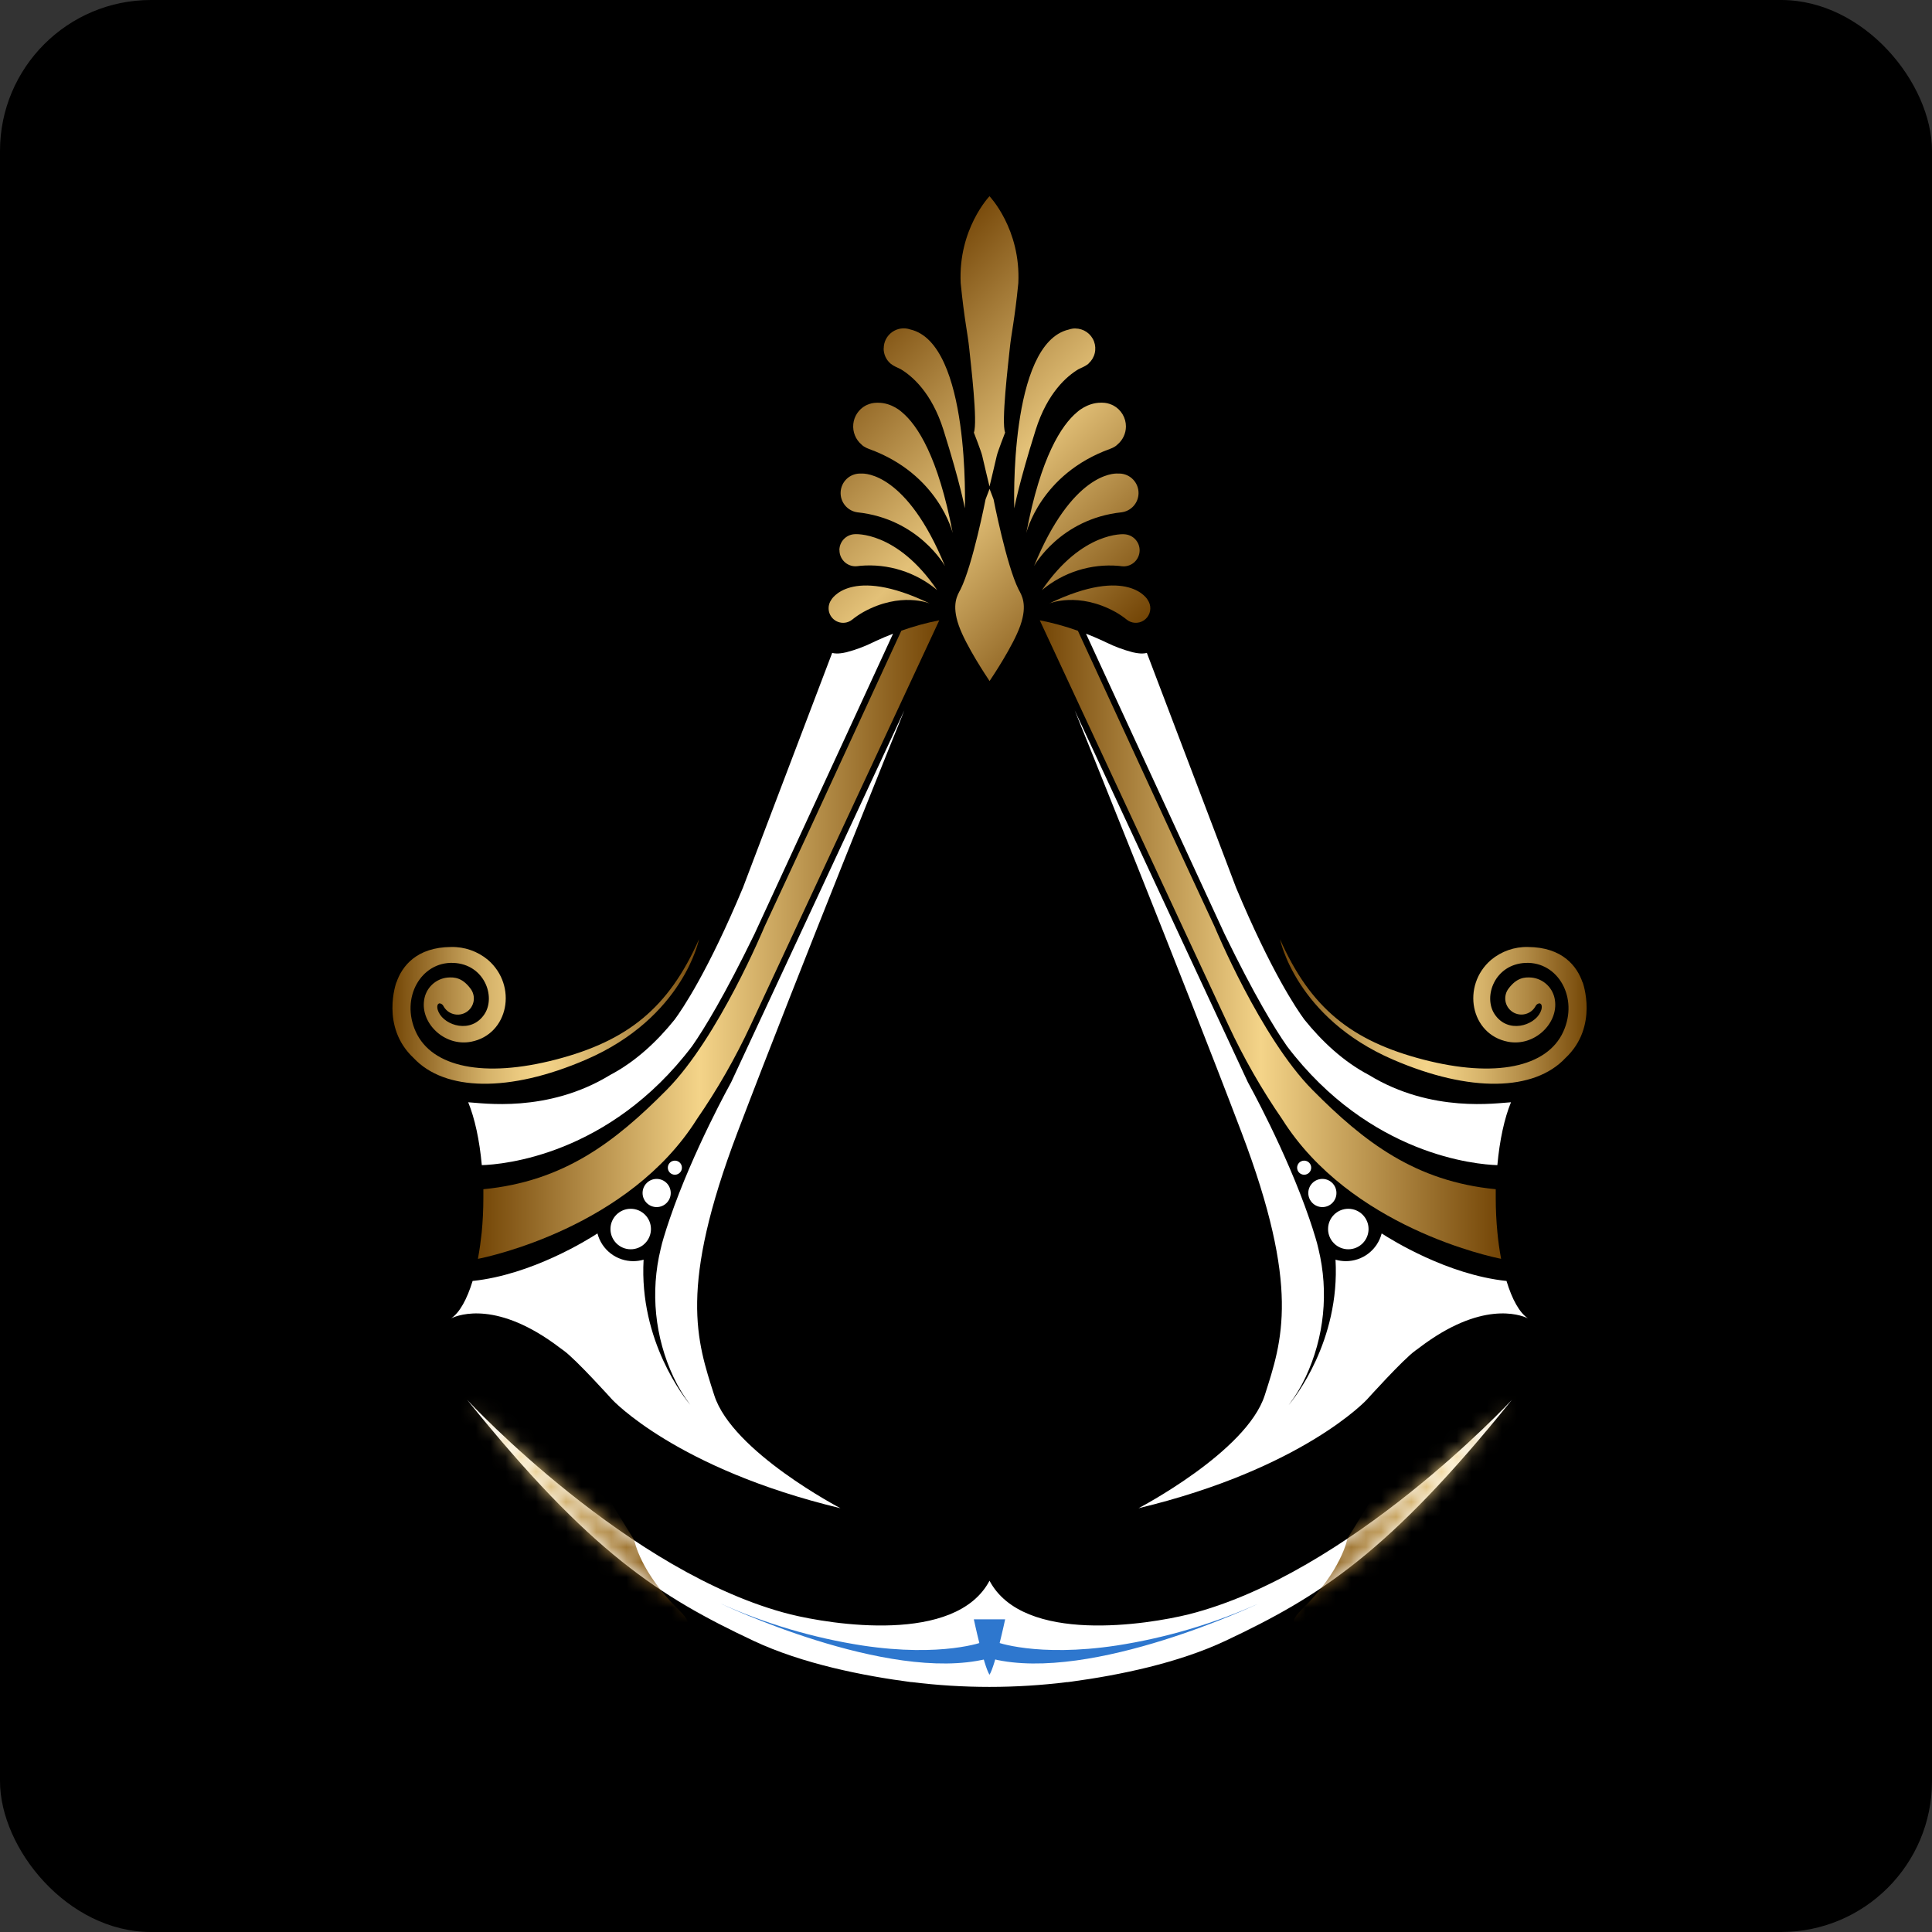 <svg width="128" height="128" viewBox="0 0 128 128" fill="none" xmlns="http://www.w3.org/2000/svg">
<rect x="0" y="0" width="128" height="128" fill="#333333" stroke="none"/>
<rect width="128" height="128" rx="10" fill="black"/>
<path d="M100.167 92.743C91.993 102.891 87.413 105.778 81.195 108.706C78.047 110.189 74.142 110.984 71.026 111.407L70.706 111.449L70.724 111.44C67.291 111.869 63.818 111.869 60.385 111.44V111.447C57.222 111.034 53.172 110.237 49.918 108.706C43.703 105.778 39.128 102.889 30.949 92.743C31.114 92.921 41.699 104.266 52.37 106.956C55.036 107.613 63.312 108.968 65.558 104.727C67.808 108.968 76.086 107.613 78.746 106.956C89.417 104.266 100.002 92.921 100.167 92.743Z" fill="white"/>
<mask id="mask0_695_371" style="mask-type:luminance" maskUnits="userSpaceOnUse" x="30" y="92" width="71" height="20">
<path d="M100.167 92.742C91.993 102.89 87.413 105.777 81.195 108.705C78.047 110.188 74.142 110.983 71.026 111.406L70.706 111.448L70.724 111.439C67.291 111.868 63.818 111.868 60.385 111.439V111.446C57.222 111.033 53.172 110.236 49.918 108.705C43.703 105.777 39.128 102.888 30.949 92.742C31.114 92.919 41.699 104.265 52.37 106.955C55.036 107.612 63.312 108.967 65.558 104.726C67.808 108.967 76.086 107.612 78.746 106.955C89.417 104.265 100.002 92.919 100.167 92.742Z" fill="white"/>
</mask>
<g mask="url(#mask0_695_371)">
<path d="M42.028 102.053C42.028 102.053 42.407 104.182 45.03 106.719C47.654 109.256 40.075 107.477 40.075 107.477L29.175 102.549L23.637 91.526C23.637 91.526 30.953 91.089 31.798 91.351C32.643 91.614 37.977 95.463 37.977 95.463L42.028 102.053Z" fill="url(#paint0_linear_695_371)"/>
<path d="M89.267 101.944C89.267 101.944 88.888 104.073 86.265 106.61C83.642 109.147 91.22 107.368 91.22 107.368L102.121 102.44L107.659 91.417C107.659 91.417 100.343 90.98 99.498 91.242C98.652 91.504 93.318 95.354 93.318 95.354L89.267 101.944Z" fill="url(#paint1_linear_695_371)"/>
</g>
<path d="M65.557 13C65.557 13 63.473 15.174 63.648 18.76C63.896 21.237 64.114 22.084 64.216 23.104C64.319 24.123 64.784 27.975 64.522 28.659C64.522 28.659 65.017 29.927 65.076 30.205C65.134 30.482 65.555 32.223 65.557 32.231C65.557 32.223 65.979 30.481 66.037 30.205C66.096 29.928 66.591 28.659 66.591 28.659C66.329 27.975 66.795 24.125 66.898 23.104C67.001 22.082 67.219 21.237 67.466 18.76C67.641 15.174 65.558 13 65.557 13ZM75.431 32.693C75.439 32.351 75.311 32.02 75.074 31.772C74.838 31.525 74.514 31.381 74.172 31.374C74.131 31.371 74.089 31.371 74.048 31.374C73.781 31.358 71.017 31.364 68.507 37.504C68.507 37.504 70.239 34.371 74.316 33.94C74.62 33.898 74.899 33.75 75.103 33.522C75.307 33.293 75.424 32.999 75.431 32.693ZM67.482 39.049C66.674 37.43 65.825 33.078 65.825 33.078L65.562 32.389L65.298 33.078C65.298 33.078 64.445 37.43 63.637 39.049C63.44 39.42 63.025 40.033 63.527 41.454C63.994 42.779 65.378 44.846 65.562 45.12C65.746 44.846 67.128 42.779 67.596 41.454C68.094 40.033 67.679 39.42 67.482 39.049ZM76.042 39.748C76.042 39.748 74.788 37.445 69.513 39.982C69.513 39.982 71.437 39.177 73.922 40.556C74.181 40.705 74.429 40.873 74.661 41.061C74.734 41.118 74.815 41.165 74.902 41.198C75.094 41.273 75.305 41.284 75.504 41.229C75.704 41.175 75.88 41.057 76.007 40.895C76.134 40.732 76.206 40.533 76.211 40.327C76.217 40.12 76.156 39.917 76.037 39.748H76.042ZM71.244 21.76C71.097 21.76 70.951 21.785 70.812 21.833C66.822 22.753 67.198 33.682 67.198 33.682C67.198 33.682 67.48 32.091 68.616 28.482C69.395 26.01 70.698 24.914 71.44 24.468L71.79 24.3L71.816 24.288L71.868 24.257H71.876C71.957 24.211 72.035 24.159 72.109 24.102L72.121 24.081C72.322 23.902 72.464 23.667 72.528 23.405C72.592 23.144 72.575 22.869 72.48 22.618C72.384 22.366 72.214 22.15 71.993 21.997C71.771 21.845 71.508 21.763 71.24 21.763L71.244 21.76ZM74.596 28.255C74.596 27.97 74.519 27.691 74.373 27.447C74.228 27.203 74.019 27.003 73.768 26.868C73.768 26.868 73.708 26.836 73.675 26.823C73.47 26.729 73.248 26.68 73.022 26.68C72.994 26.68 72.967 26.68 72.939 26.68C72.007 26.68 71.346 27.318 71.346 27.318C70.342 28.161 68.959 30.234 67.994 35.315C67.994 35.315 68.916 31.41 73.543 29.741C73.666 29.697 73.784 29.639 73.893 29.568C73.944 29.534 73.991 29.495 74.033 29.451C74.208 29.305 74.35 29.122 74.447 28.915C74.544 28.709 74.595 28.483 74.596 28.255ZM74.49 35.395C74.49 35.395 71.714 35.162 69.033 39.096C70.453 37.907 72.288 37.33 74.133 37.492C74.243 37.503 74.309 37.514 74.309 37.514C74.352 37.52 74.395 37.523 74.439 37.523C74.717 37.523 74.984 37.415 75.183 37.221C75.381 37.027 75.496 36.763 75.503 36.485C75.51 36.207 75.408 35.938 75.218 35.734C75.029 35.531 74.768 35.41 74.49 35.397V35.395ZM56.797 33.941C60.877 34.372 62.608 37.505 62.608 37.505C60.097 31.365 57.333 31.36 57.066 31.375C57.025 31.372 56.984 31.372 56.943 31.375C56.62 31.385 56.313 31.515 56.082 31.74C55.851 31.965 55.713 32.269 55.695 32.591C55.676 32.913 55.779 33.23 55.983 33.48C56.188 33.73 56.478 33.895 56.797 33.941ZM54.897 40.301C54.897 40.458 54.935 40.612 55.008 40.75C55.081 40.889 55.187 41.007 55.316 41.096C55.445 41.184 55.594 41.239 55.749 41.257C55.905 41.275 56.062 41.255 56.208 41.198C56.295 41.165 56.376 41.118 56.448 41.061C56.682 40.873 56.929 40.705 57.189 40.556C59.674 39.177 61.597 39.982 61.597 39.982C56.321 37.445 55.068 39.748 55.068 39.748C54.955 39.911 54.895 40.104 54.897 40.301ZM58.543 23.086C58.543 23.273 58.583 23.459 58.659 23.63C58.736 23.801 58.848 23.953 58.989 24.078L59.011 24.096C59.085 24.153 59.163 24.205 59.244 24.251H59.252L59.305 24.282L59.33 24.294L59.68 24.462C60.423 24.908 61.725 26.005 62.504 28.476C63.641 32.085 63.923 33.676 63.923 33.676C63.923 33.676 64.297 22.747 60.309 21.828C60.109 21.758 59.895 21.738 59.686 21.767C59.477 21.797 59.278 21.877 59.106 22C58.933 22.122 58.793 22.284 58.696 22.472C58.599 22.66 58.549 22.869 58.549 23.08L58.543 23.086ZM57.081 29.455C57.123 29.499 57.17 29.538 57.221 29.571C57.331 29.643 57.448 29.701 57.571 29.744C62.198 31.413 63.12 35.318 63.12 35.318C62.155 30.237 60.773 28.165 59.77 27.321C59.77 27.321 59.108 26.68 58.175 26.683C58.148 26.683 58.121 26.683 58.093 26.683C57.867 26.684 57.645 26.733 57.439 26.827C57.408 26.84 57.347 26.871 57.347 26.871C57.122 26.993 56.931 27.168 56.789 27.381C56.647 27.594 56.559 27.838 56.533 28.093C56.507 28.347 56.543 28.604 56.639 28.842C56.734 29.079 56.886 29.29 57.081 29.455ZM55.617 36.453C55.617 36.593 55.644 36.732 55.698 36.861C55.751 36.99 55.829 37.107 55.928 37.206C56.027 37.305 56.144 37.384 56.273 37.437C56.402 37.491 56.541 37.518 56.68 37.518C56.724 37.518 56.768 37.515 56.811 37.509C56.811 37.509 56.876 37.498 56.987 37.487C58.833 37.325 60.667 37.902 62.088 39.092C59.406 35.155 56.63 35.391 56.63 35.391C56.356 35.402 56.097 35.519 55.907 35.716C55.717 35.914 55.611 36.178 55.611 36.452L55.617 36.453Z" fill="url(#paint2_linear_695_371)"/>
<path d="M101.229 87.343C100.673 87.08 98.121 86.177 94.04 89.284C93.951 89.351 93.862 89.416 93.772 89.48C92.956 90.063 90.556 92.73 90.556 92.73C90.556 92.73 86.316 97.312 75.429 99.924C75.429 99.924 82.588 96.192 83.791 92.445C84.95 88.829 86.174 85.33 82.239 74.981C78.232 64.439 71.414 47.587 71.203 47.065L82.675 71.701C82.675 71.701 85.203 76.233 86.746 80.738C86.891 81.157 87.026 81.575 87.15 81.991C87.228 82.241 87.295 82.494 87.352 82.749C88.043 85.596 87.74 88.594 86.495 91.246C86.187 91.899 85.812 92.518 85.375 93.093C85.732 92.668 88.785 88.871 88.482 83.457C88.705 83.522 88.936 83.555 89.168 83.555C89.711 83.555 90.238 83.375 90.668 83.042C91.097 82.709 91.404 82.244 91.539 81.718C92.182 82.135 95.895 84.458 99.81 84.867C100.181 86.093 100.673 86.974 101.229 87.343Z" fill="white"/>
<path d="M86.404 77.829C86.661 77.829 86.87 77.62 86.87 77.362C86.87 77.104 86.661 76.895 86.404 76.895C86.146 76.895 85.938 77.104 85.938 77.362C85.938 77.62 86.146 77.829 86.404 77.829Z" fill="white"/>
<path d="M87.61 79.973C88.126 79.973 88.543 79.555 88.543 79.04C88.543 78.524 88.126 78.106 87.61 78.106C87.095 78.106 86.678 78.524 86.678 79.04C86.678 79.555 87.095 79.973 87.61 79.973Z" fill="white"/>
<path d="M89.329 82.768C90.07 82.768 90.67 82.167 90.67 81.426C90.67 80.686 90.07 80.085 89.329 80.085C88.589 80.085 87.988 80.686 87.988 81.426C87.988 82.167 88.589 82.768 89.329 82.768Z" fill="white"/>
<path d="M90.691 71.219C88.994 70.326 87.575 68.986 86.422 67.555C85.898 66.847 84.207 64.342 81.891 58.806L81.192 56.96L75.98 43.251C75.977 43.254 75.972 43.257 75.968 43.258C75.851 43.293 75.597 43.341 75.053 43.216L75.027 43.21C74.427 43.052 73.845 42.835 73.288 42.562C73.217 42.527 73.145 42.493 73.074 42.46C72.689 42.282 72.313 42.123 71.951 41.985L74.956 48.502L81.135 61.888C83.105 65.937 84.448 68.139 85.26 69.303L85.272 69.321C90.774 76.562 97.825 77.15 99.204 77.194C99.355 75.535 99.671 74.087 100.106 73.028C99.209 73.071 94.857 73.77 90.691 71.219Z" fill="white"/>
<path d="M99.447 83.37C99.447 83.346 99.438 83.322 99.434 83.299C99.339 82.782 99.262 82.23 99.207 81.653C99.136 80.924 99.097 80.153 99.097 79.356C99.097 79.201 99.097 79.046 99.097 78.889C99.097 78.856 99.097 78.822 99.097 78.789C93.761 78.271 90.371 75.657 86.953 72.208C83.513 68.738 80.482 61.419 80.482 61.419L77.485 54.964L71.412 41.79C70.594 41.498 69.755 41.267 68.903 41.1H68.889L81.39 67.932C81.895 69.017 82.445 70.078 83.039 71.116C83.633 72.154 84.269 73.165 84.948 74.149C89.454 81.31 98.773 83.265 99.453 83.4C99.451 83.392 99.45 83.38 99.447 83.37Z" fill="url(#paint3_linear_695_371)"/>
<path d="M104.856 65.081L104.848 65.087C104.483 64.01 103.51 62.754 101.234 62.741C100.341 62.72 99.472 63.024 98.786 63.596C96.804 65.309 97.425 68.538 99.903 69.017C101.663 69.358 103.253 67.797 103.018 66.262C102.965 65.878 102.785 65.522 102.507 65.251C102.229 64.98 101.868 64.809 101.482 64.767C100.985 64.724 100.481 64.787 99.95 65.49C99.859 65.608 99.793 65.743 99.758 65.888C99.722 66.032 99.716 66.183 99.742 66.33C99.767 66.477 99.823 66.616 99.906 66.74C99.988 66.864 100.096 66.97 100.221 67.05C100.347 67.13 100.488 67.183 100.635 67.205C100.782 67.227 100.932 67.219 101.076 67.18C101.22 67.141 101.354 67.072 101.47 66.979C101.585 66.885 101.68 66.768 101.748 66.636C101.773 66.59 101.809 66.552 101.853 66.524C101.896 66.496 101.946 66.479 101.998 66.475C102.025 66.479 102.051 66.491 102.073 66.508C102.095 66.525 102.113 66.548 102.124 66.574C102.166 66.682 102.161 66.839 102.057 67.06C101.634 67.964 99.898 68.5 99.026 67.199C98.246 66.033 99.026 63.878 101.08 63.794C103.223 63.707 104.6 66.105 103.569 68.36C102.5 70.7 99.069 71.441 94.282 70.196C89.551 68.963 86.82 66.791 84.805 62.227C84.805 62.227 85.839 67.419 92.299 70.206C97.4 72.407 101.653 72.293 103.712 70.1C105.933 68.022 104.856 65.081 104.856 65.081Z" fill="url(#paint4_linear_695_371)"/>
<path d="M29.889 87.343C30.445 87.08 32.992 86.177 37.079 89.284C37.167 89.351 37.257 89.416 37.347 89.48C38.163 90.063 40.562 92.73 40.562 92.73C40.562 92.73 44.802 97.312 55.685 99.924C55.685 99.924 48.526 96.192 47.323 92.445C46.164 88.829 44.94 85.33 48.875 74.981C52.886 64.439 59.703 47.587 59.914 47.065L48.442 71.701C48.442 71.701 45.915 76.233 44.376 80.738C44.231 81.157 44.096 81.575 43.972 81.991C43.895 82.241 43.827 82.494 43.771 82.749C43.08 85.596 43.382 88.594 44.627 91.246C44.935 91.899 45.31 92.518 45.747 93.093C45.39 92.668 42.337 88.871 42.64 83.457C42.417 83.522 42.186 83.555 41.954 83.555C41.411 83.555 40.884 83.375 40.455 83.042C40.025 82.709 39.719 82.244 39.583 81.718C38.941 82.135 35.227 84.458 31.312 84.867C30.937 86.093 30.445 86.974 29.889 87.343Z" fill="white"/>
<path d="M44.712 77.829C44.97 77.829 45.179 77.62 45.179 77.362C45.179 77.104 44.97 76.895 44.712 76.895C44.455 76.895 44.246 77.104 44.246 77.362C44.246 77.62 44.455 77.829 44.712 77.829Z" fill="white"/>
<path d="M43.505 79.973C44.02 79.973 44.438 79.555 44.438 79.04C44.438 78.524 44.02 78.106 43.505 78.106C42.99 78.106 42.572 78.524 42.572 79.04C42.572 79.555 42.99 79.973 43.505 79.973Z" fill="white"/>
<path d="M41.786 82.768C42.526 82.768 43.127 82.167 43.127 81.426C43.127 80.686 42.526 80.085 41.786 80.085C41.046 80.085 40.445 80.686 40.445 81.426C40.445 82.167 41.046 82.768 41.786 82.768Z" fill="white"/>
<path d="M40.425 71.219C42.122 70.326 43.541 68.986 44.693 67.555C45.217 66.847 46.914 64.342 49.224 58.806L49.924 56.96L55.136 43.251C55.139 43.254 55.144 43.257 55.148 43.258C55.259 43.293 55.519 43.341 56.062 43.216L56.089 43.21C56.69 43.053 57.273 42.835 57.83 42.562C57.901 42.527 57.973 42.493 58.044 42.46C58.429 42.282 58.806 42.123 59.167 41.985L56.163 48.502L49.983 61.888C48.013 65.937 46.67 68.139 45.859 69.303L45.846 69.321C40.351 76.562 33.298 77.153 31.921 77.194C31.77 75.535 31.454 74.087 31.02 73.028C31.907 73.071 36.255 73.77 40.425 71.219Z" fill="white"/>
<path d="M31.668 83.37C31.668 83.346 31.677 83.322 31.681 83.299C31.776 82.782 31.853 82.23 31.914 81.653C31.985 80.924 32.024 80.153 32.024 79.356C32.024 79.201 32.024 79.046 32.024 78.889C32.024 78.856 32.024 78.822 32.024 78.789C37.36 78.271 40.75 75.657 44.168 72.208C47.608 68.738 50.639 61.419 50.639 61.419L53.641 54.96L59.716 41.787C60.531 41.496 61.365 41.267 62.214 41.1H62.228L49.727 67.932C49.222 69.017 48.672 70.078 48.079 71.116C47.485 72.154 46.848 73.165 46.169 74.149C41.663 81.312 32.344 83.267 31.668 83.402C31.668 83.392 31.668 83.38 31.668 83.37Z" fill="url(#paint5_linear_695_371)"/>
<path d="M26.261 65.081L26.267 65.087C26.632 64.01 27.607 62.754 29.882 62.741C30.774 62.72 31.644 63.024 32.33 63.596C34.312 65.309 33.691 68.538 31.214 69.017C29.453 69.358 27.862 67.797 28.099 66.262C28.152 65.877 28.331 65.521 28.61 65.25C28.888 64.979 29.248 64.809 29.634 64.767C30.132 64.724 30.636 64.787 31.165 65.49C31.257 65.608 31.324 65.743 31.36 65.888C31.397 66.033 31.403 66.184 31.378 66.331C31.353 66.478 31.297 66.619 31.214 66.743C31.132 66.868 31.024 66.974 30.898 67.054C30.772 67.134 30.631 67.187 30.483 67.21C30.335 67.232 30.185 67.223 30.041 67.184C29.897 67.144 29.763 67.075 29.647 66.981C29.531 66.886 29.436 66.769 29.369 66.636C29.343 66.59 29.308 66.552 29.264 66.524C29.221 66.496 29.171 66.479 29.119 66.475C29.092 66.479 29.066 66.491 29.044 66.508C29.022 66.525 29.005 66.548 28.994 66.574C28.951 66.682 28.957 66.839 29.061 67.06C29.483 67.964 31.22 68.5 32.092 67.199C32.871 66.033 32.092 63.878 30.037 63.794C27.895 63.707 26.518 66.105 27.548 68.36C28.618 70.7 32.048 71.441 36.836 70.196C41.567 68.963 44.298 66.791 46.312 62.227C46.312 62.227 45.279 67.419 38.819 70.206C33.717 72.407 29.465 72.293 27.407 70.1C25.184 68.022 26.261 65.081 26.261 65.081Z" fill="url(#paint6_linear_695_371)"/>
<path d="M65.557 107.283H64.519C64.519 107.283 65.168 110.342 65.557 110.957C65.945 110.342 66.594 107.283 66.594 107.283H65.557Z" fill="#2E77CE"/>
<path d="M65.952 108.77C65.952 108.77 68.678 109.82 73.982 109.019C77.231 108.516 80.397 107.58 83.397 106.233C83.397 106.233 72.356 111.511 65.763 109.908L65.689 109.179L65.952 108.77Z" fill="#2E77CE"/>
<path d="M65.164 108.77C65.164 108.77 62.44 109.82 57.135 109.019C53.886 108.516 50.72 107.58 47.721 106.233C47.721 106.233 58.767 111.511 65.354 109.908L65.427 109.179L65.164 108.77Z" fill="#2E77CE"/>
<defs>
<linearGradient id="paint0_linear_695_371" x1="23.637" y1="99.675" x2="45.583" y2="99.675" gradientUnits="userSpaceOnUse">
<stop stop-color="#734506"/>
<stop offset="0.48" stop-color="#F4D489"/>
<stop offset="1" stop-color="#734506"/>
</linearGradient>
<linearGradient id="paint1_linear_695_371" x1="85.713" y1="99.567" x2="107.659" y2="99.567" gradientUnits="userSpaceOnUse">
<stop stop-color="#734506"/>
<stop offset="0.48" stop-color="#F4D489"/>
<stop offset="1" stop-color="#734506"/>
</linearGradient>
<linearGradient id="paint2_linear_695_371" x1="75.144" y1="41.775" x2="55.961" y2="22.601" gradientUnits="userSpaceOnUse">
<stop stop-color="#734506"/>
<stop offset="0.5" stop-color="#E3C178"/>
<stop offset="1" stop-color="#794B0C"/>
</linearGradient>
<linearGradient id="paint3_linear_695_371" x1="68.889" y1="62.249" x2="99.453" y2="62.249" gradientUnits="userSpaceOnUse">
<stop stop-color="#734506"/>
<stop offset="0.48" stop-color="#F4D489"/>
<stop offset="1" stop-color="#734506"/>
</linearGradient>
<linearGradient id="paint4_linear_695_371" x1="84.806" y1="67.017" x2="105.116" y2="67.017" gradientUnits="userSpaceOnUse">
<stop stop-color="#734506"/>
<stop offset="0.04" stop-color="#815514"/>
<stop offset="0.19" stop-color="#B28B46"/>
<stop offset="0.31" stop-color="#D6B36A"/>
<stop offset="0.42" stop-color="#ECCB81"/>
<stop offset="0.48" stop-color="#F4D489"/>
<stop offset="0.55" stop-color="#ECCB81"/>
<stop offset="0.66" stop-color="#D6B36A"/>
<stop offset="0.8" stop-color="#B28B46"/>
<stop offset="0.96" stop-color="#815514"/>
<stop offset="1" stop-color="#734506"/>
</linearGradient>
<linearGradient id="paint5_linear_695_371" x1="31.665" y1="62.249" x2="62.229" y2="62.249" gradientUnits="userSpaceOnUse">
<stop stop-color="#734506"/>
<stop offset="0.48" stop-color="#F4D489"/>
<stop offset="1" stop-color="#734506"/>
</linearGradient>
<linearGradient id="paint6_linear_695_371" x1="25.999" y1="67.017" x2="46.31" y2="67.017" gradientUnits="userSpaceOnUse">
<stop stop-color="#734506"/>
<stop offset="0.04" stop-color="#815514"/>
<stop offset="0.19" stop-color="#B28B46"/>
<stop offset="0.31" stop-color="#D6B36A"/>
<stop offset="0.42" stop-color="#ECCB81"/>
<stop offset="0.48" stop-color="#F4D489"/>
<stop offset="0.55" stop-color="#ECCB81"/>
<stop offset="0.66" stop-color="#D6B36A"/>
<stop offset="0.8" stop-color="#B28B46"/>
<stop offset="0.96" stop-color="#815514"/>
<stop offset="1" stop-color="#734506"/>
</linearGradient>
</defs>
</svg>
